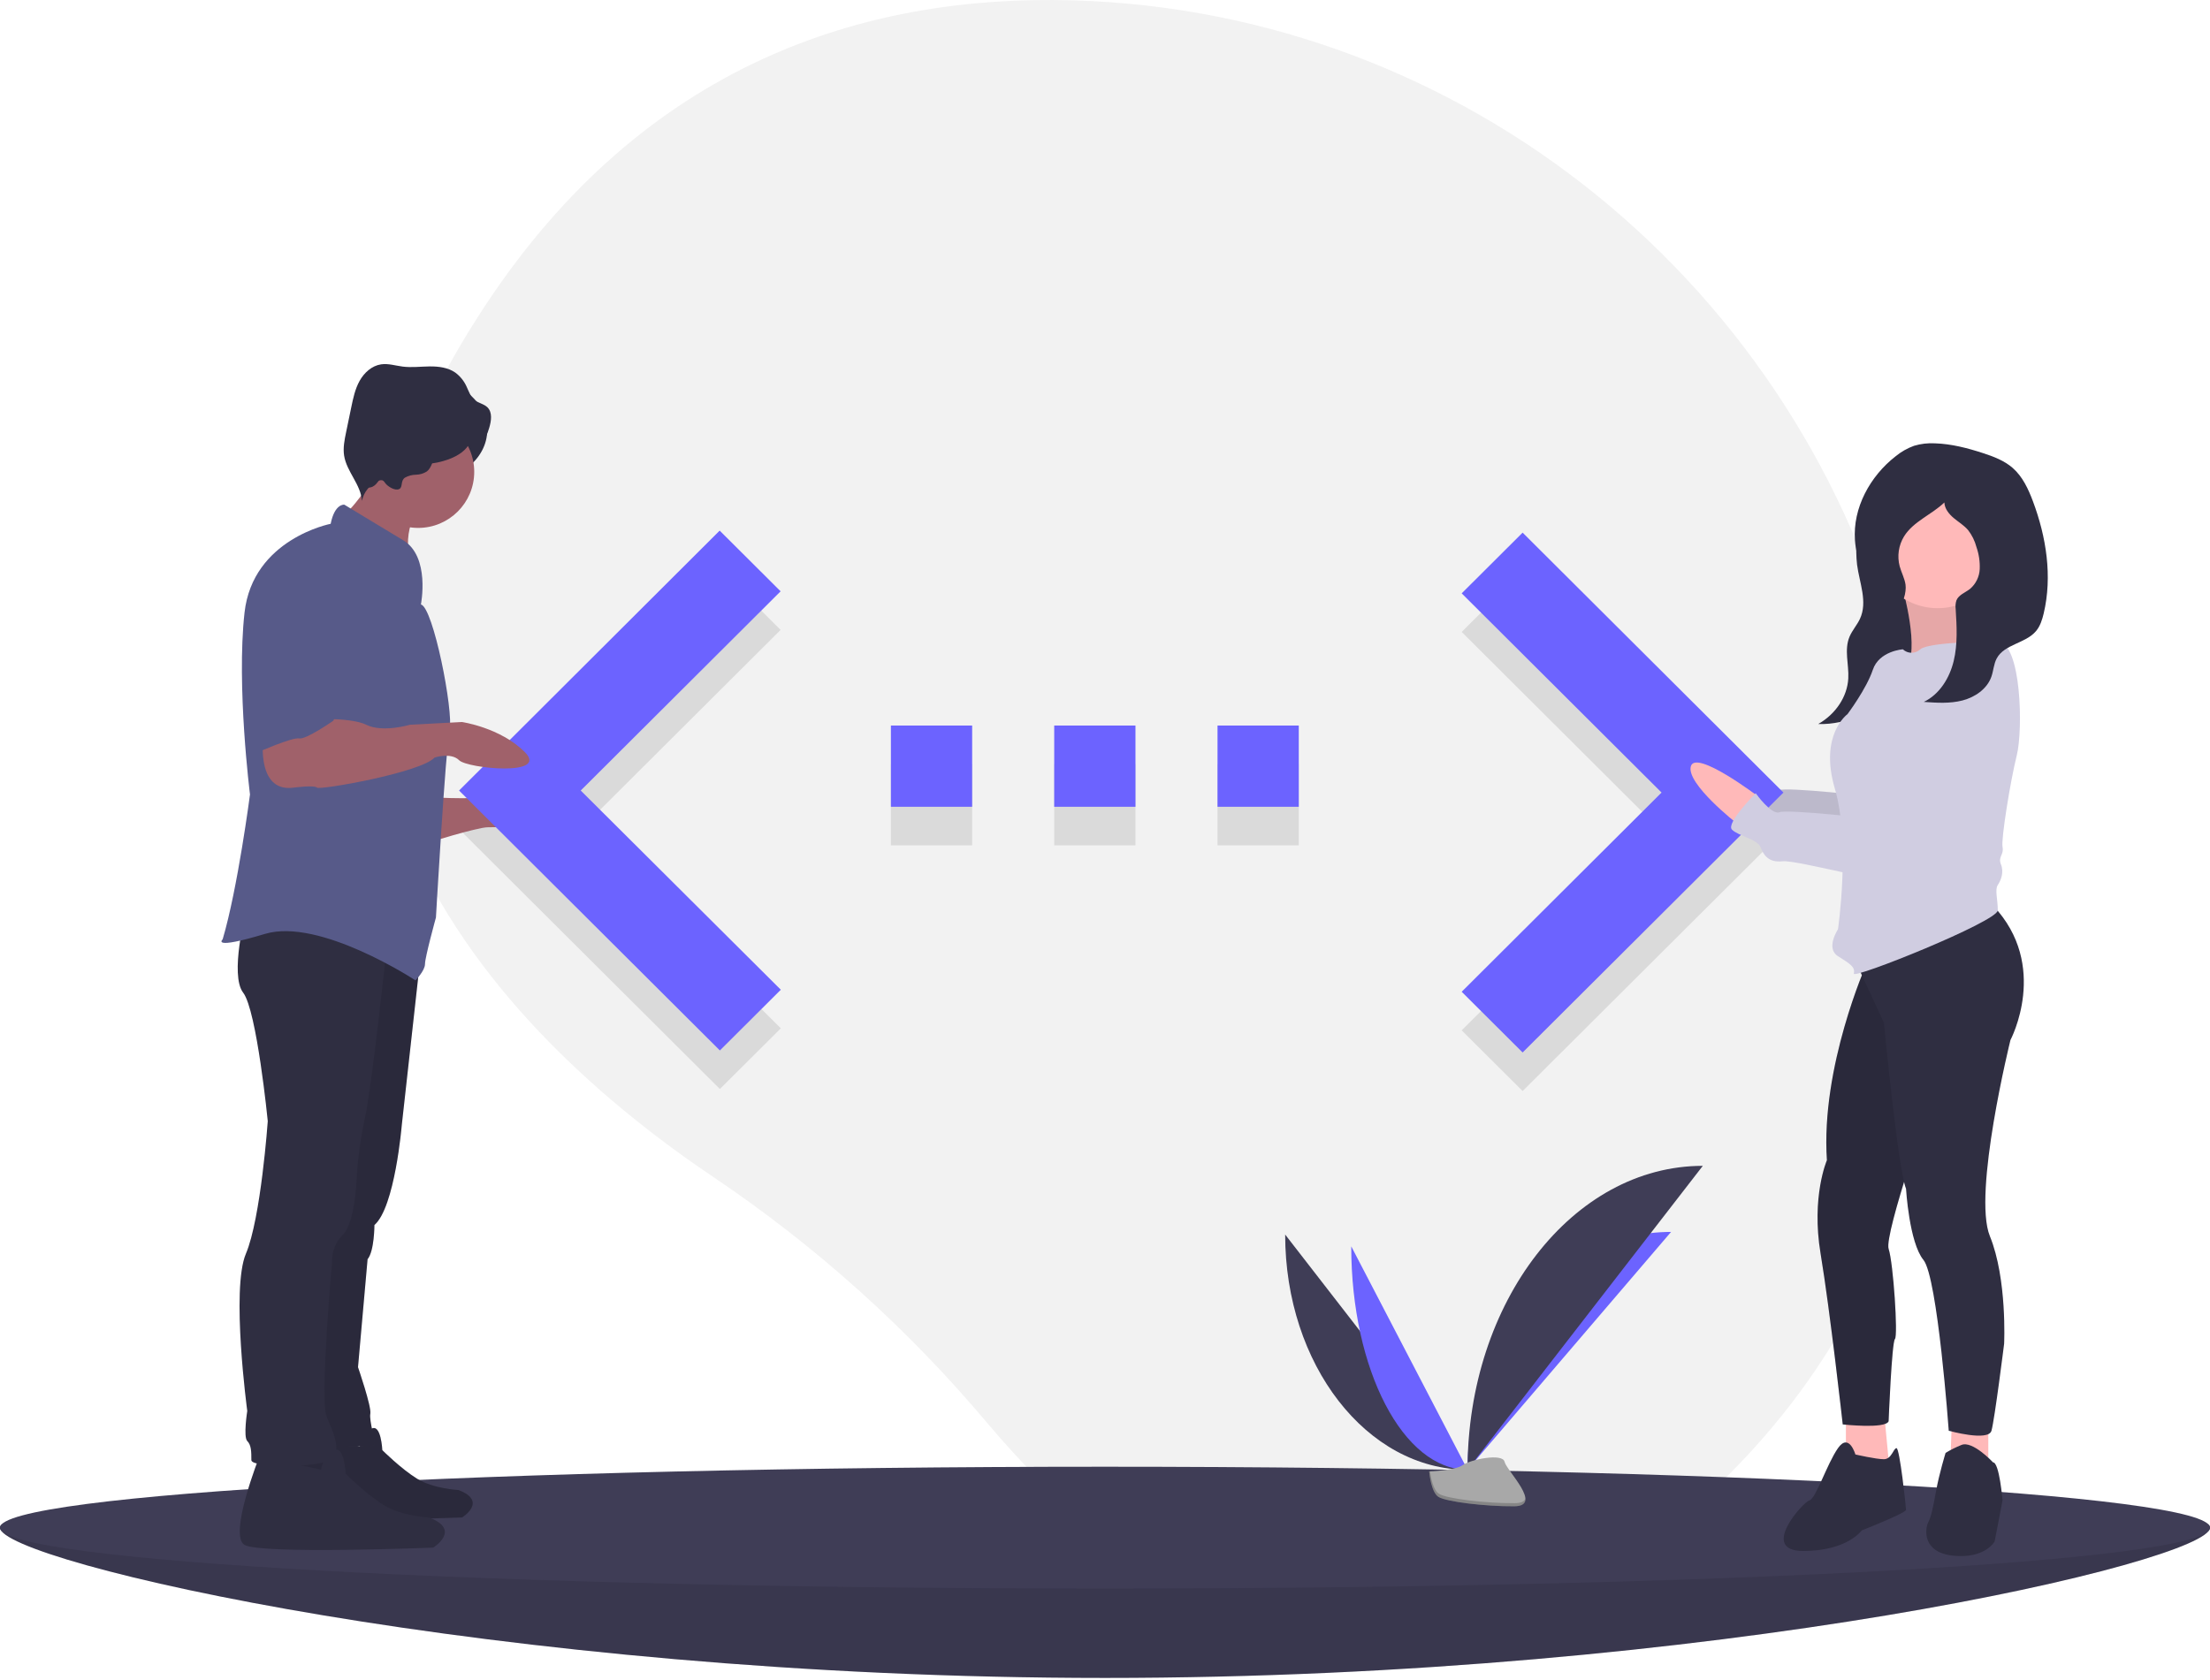 <svg width="722" height="549" viewBox="0 0 722 549" fill="none" xmlns="http://www.w3.org/2000/svg">
<g clip-path="url(#clip0)">
<path d="M620.46 218.583C588.726 93.799 479.077 3.723 350.372 0.11C282.33 -1.8 210.731 20.767 158.601 99.735C65.413 240.9 164.327 338.45 233.288 384.803C266.604 407.243 296.624 434.225 322.477 464.967C369.058 520.242 458.668 588.929 565.389 481.307C642.741 403.302 641.598 301.701 620.46 218.583Z" fill="#F2F2F2"/>
<path opacity="0.1" d="M477.528 336.708L542.827 271.609L477.528 206.509L497.436 186.667L582.643 271.609L497.436 356.55L477.528 336.708Z" fill="black"/>
<path opacity="0.1" d="M291.056 276.254H317.6V249.71H291.056V276.254ZM424.307 249.71H397.763V276.254H424.307V249.71ZM344.409 276.254H370.953V249.71H344.409V276.254Z" fill="black"/>
<path opacity="0.1" d="M255.089 336.045L189.724 270.945L255.023 205.846L235.115 186.004L149.975 270.945L235.181 355.886L255.089 336.045Z" fill="black"/>
<path d="M722 499.224C722 510.219 560.375 548.331 361 548.331C161.625 548.331 0 510.219 0 499.224C0 488.229 161.625 508.515 361 508.515C560.375 508.515 722 488.229 722 499.224Z" fill="#3F3D56"/>
<path opacity="0.1" d="M722 499.224C722 510.219 560.375 548.331 361 548.331C161.625 548.331 0 510.219 0 499.224C0 488.229 161.625 508.515 361 508.515C560.375 508.515 722 488.229 722 499.224Z" fill="black"/>
<path d="M361 519.132C560.375 519.132 722 510.219 722 499.224C722 488.229 560.375 479.316 361 479.316C161.625 479.316 0 488.229 0 499.224C0 510.219 161.625 519.132 361 519.132Z" fill="#3F3D56"/>
<path d="M419.859 403.439C419.859 445.921 446.51 480.296 479.445 480.296L419.859 403.439Z" fill="#3F3D56"/>
<path d="M479.444 480.296C479.444 437.338 509.185 402.576 545.938 402.576L479.444 480.296Z" fill="#6C63FF"/>
<path d="M441.447 407.291C441.447 447.643 458.442 480.296 479.444 480.296L441.447 407.291Z" fill="#6C63FF"/>
<path d="M479.444 480.296C479.444 425.405 513.82 380.987 556.301 380.987L479.444 480.296Z" fill="#3F3D56"/>
<path d="M466.909 480.838C466.909 480.838 475.359 480.578 477.906 478.764C480.453 476.951 490.905 474.786 491.536 477.694C492.168 480.602 504.235 492.159 494.695 492.236C485.155 492.313 472.528 490.75 469.986 489.201C467.444 487.653 466.909 480.838 466.909 480.838Z" fill="#A8A8A8"/>
<path opacity="0.2" d="M494.865 491.223C485.325 491.3 472.698 489.737 470.156 488.189C468.221 487.01 467.449 482.779 467.191 480.827C467.013 480.835 466.909 480.838 466.909 480.838C466.909 480.838 467.444 487.653 469.986 489.201C472.528 490.75 485.155 492.313 494.695 492.236C497.449 492.213 498.4 491.234 498.348 489.783C497.966 490.659 496.915 491.207 494.865 491.223Z" fill="black"/>
<path d="M574.37 254.062C574.37 254.062 553.939 238.55 552.388 244.236C550.837 249.922 567.379 262.846 567.379 262.846L574.37 254.062Z" fill="#FFB9B9"/>
<path opacity="0.1" d="M574.37 254.062C574.37 254.062 553.939 238.55 552.388 244.236C550.837 249.922 567.379 262.846 567.379 262.846L574.37 254.062Z" fill="black"/>
<path d="M641.819 204.949C641.819 204.949 617.523 248.372 617.006 254.575C616.489 260.778 616.489 261.295 614.421 260.778C612.354 260.261 583.922 257.16 581.337 258.194C578.752 259.227 573.583 251.99 573.583 251.99C573.583 251.99 563.761 261.812 565.829 263.88C567.897 265.948 574.1 266.981 575.134 269.566C576.168 272.151 577.719 274.736 582.371 274.219C587.024 273.702 618.557 282.49 622.692 280.939C626.828 279.388 627.862 276.803 629.929 276.803C631.997 276.803 636.133 274.736 636.133 274.219C636.133 273.702 650.607 246.304 650.607 246.304C650.607 246.304 667.666 209.084 641.819 204.949Z" fill="#D0CDE1"/>
<path opacity="0.1" d="M641.819 204.949C641.819 204.949 617.523 248.372 617.006 254.575C616.489 260.778 616.489 261.295 614.421 260.778C612.354 260.261 583.922 257.16 581.337 258.194C578.752 259.227 573.583 251.99 573.583 251.99C573.583 251.99 563.761 261.812 565.829 263.88C567.897 265.948 574.1 266.981 575.134 269.566C576.168 272.151 577.719 274.736 582.371 274.219C587.024 273.702 618.557 282.49 622.692 280.939C626.828 279.388 627.862 276.803 629.929 276.803C631.997 276.803 636.133 274.736 636.133 274.219C636.133 273.702 650.607 246.304 650.607 246.304C650.607 246.304 667.666 209.084 641.819 204.949Z" fill="black"/>
<path d="M606.569 176.322C606.349 179.067 606.393 181.827 606.702 184.564C607.487 190.503 610.221 196.694 607.638 202.238C606.701 204.25 605.113 206.003 604.248 208.04C602.417 212.351 604.077 217.132 603.828 221.721C603.506 227.648 599.736 233.359 594.002 236.607C603.799 236.911 613.116 232.067 619.281 225.466C625.445 218.866 628.878 210.679 631.452 202.487C632.775 198.64 633.623 194.646 633.977 190.594C634.182 188.266 633.909 185.921 633.175 183.702C632.269 181.534 631.077 179.498 629.63 177.648C628.086 175.477 626.5 173.265 624.223 171.65C621.418 169.661 616.009 167.664 612.288 167.953C607.723 168.308 606.761 173.154 606.569 176.322Z" fill="#2F2E41"/>
<path d="M621.658 192.542C621.658 192.542 627.345 212.703 622.692 218.389C618.04 224.075 650.607 215.804 650.607 215.804C650.607 215.804 634.582 199.779 642.336 189.44L621.658 192.542Z" fill="#FFB9B9"/>
<path opacity="0.1" d="M621.658 192.542C621.658 192.542 627.345 212.703 622.692 218.389C618.04 224.075 650.607 215.804 650.607 215.804C650.607 215.804 634.582 199.779 642.336 189.44L621.658 192.542Z" fill="black"/>
<path d="M477.528 324.1L542.827 259L477.528 193.901L497.436 174.059L582.643 259L497.436 343.941L477.528 324.1Z" fill="#6C63FF"/>
<path d="M603.048 461.351V476.342L610.802 485.647L617.522 482.545L615.455 460.834L603.048 461.351Z" fill="#FFB9B9"/>
<path d="M606.15 475.308C606.15 475.308 604.082 468.071 600.463 473.24C596.845 478.41 593.226 489.782 591.158 490.299C589.091 490.816 574.616 506.841 589.09 506.841C603.565 506.841 608.217 500.121 608.217 500.121C608.217 500.121 622.692 494.435 622.692 493.401C622.692 492.367 620.624 473.24 619.59 473.24C618.556 473.24 618.039 476.859 615.454 476.859C612.87 476.859 606.15 475.308 606.15 475.308Z" fill="#2F2E41"/>
<path d="M637.683 463.936L637.166 477.893L649.572 483.062V462.902L637.683 463.936Z" fill="#FFB9B9"/>
<path d="M651.124 477.892C651.124 477.892 644.403 470.655 640.785 472.206C638.995 472.927 637.266 473.791 635.615 474.791C635.615 474.791 633.548 481.511 632.514 487.197C631.48 492.884 630.963 495.468 629.929 497.536C628.895 499.604 627.861 507.358 638.2 508.392C648.539 509.426 651.641 503.739 651.641 503.739L654.225 490.299C654.225 490.299 653.191 477.892 651.124 477.892Z" fill="#2F2E41"/>
<path d="M609.768 315.057C609.768 315.057 594.777 348.658 596.845 379.157C596.845 379.157 591.676 391.047 594.777 409.657C597.879 428.266 602.014 465.486 602.014 465.486C602.014 465.486 615.972 467.037 617.006 464.452C617.006 464.452 618.039 438.605 619.073 437.571C620.107 436.538 618.556 412.758 617.006 408.106C615.455 403.453 631.48 357.446 631.48 357.446L627.344 300.065L609.768 315.057Z" fill="#2F2E41"/>
<path opacity="0.1" d="M609.768 315.057C609.768 315.057 594.777 348.658 596.845 379.157C596.845 379.157 591.676 391.047 594.777 409.657C597.879 428.266 602.014 465.486 602.014 465.486C602.014 465.486 615.972 467.037 617.006 464.452C617.006 464.452 618.039 438.605 619.073 437.571C620.107 436.538 618.556 412.758 617.006 408.106C615.455 403.453 631.48 357.446 631.48 357.446L627.344 300.065L609.768 315.057Z" fill="black"/>
<path d="M605.633 312.989L615.455 334.183C615.455 334.183 620.107 382.259 622.692 388.462C622.692 388.462 623.726 406.038 628.378 411.724C633.031 417.411 636.649 467.554 636.649 467.554C636.649 467.554 649.573 471.172 650.607 467.554C651.64 463.935 654.742 439.122 654.742 439.122C654.742 439.122 655.776 417.928 650.09 403.97C644.403 390.013 656.81 339.87 656.81 339.87C656.81 339.87 669.733 315.574 651.124 295.93L605.633 312.989Z" fill="#2F2E41"/>
<path d="M633.03 198.745C644.736 198.745 654.225 189.256 654.225 177.551C654.225 165.845 644.736 156.356 633.03 156.356C621.325 156.356 611.836 165.845 611.836 177.551C611.836 189.256 621.325 198.745 633.03 198.745Z" fill="#FFB9B9"/>
<path d="M652.675 209.601C652.675 209.601 630.446 209.601 627.344 212.186C626.578 212.915 625.56 213.322 624.501 213.322C623.443 213.322 622.425 212.915 621.658 212.186C621.658 212.186 613.904 212.703 611.836 218.906C609.769 225.109 603.565 233.38 603.565 233.38C603.565 233.38 594.26 240.101 599.43 257.676C604.599 275.252 600.464 303.684 600.464 303.684C600.464 303.684 596.328 309.887 600.464 312.472C604.599 315.057 606.15 316.091 605.633 318.158C605.116 320.226 652.675 301.099 652.675 297.481C652.675 293.862 651.641 290.761 652.675 289.21C653.708 287.659 654.742 285.074 653.708 282.49C652.675 279.905 654.742 279.388 654.225 276.803C653.708 274.218 656.81 255.092 658.878 246.821C660.946 238.55 660.429 210.118 652.675 209.601Z" fill="#D0CDE1"/>
<path d="M574.37 260.265C574.37 260.265 553.939 244.753 552.388 250.439C550.837 256.126 567.379 269.049 567.379 269.049L574.37 260.265Z" fill="#FFB9B9"/>
<path d="M641.819 212.186C641.819 212.186 617.523 255.609 617.006 261.812C616.489 268.015 616.489 268.532 614.421 268.015C612.354 267.498 583.922 264.397 581.337 265.431C578.752 266.464 573.583 259.227 573.583 259.227C573.583 259.227 563.761 269.049 565.829 271.117C567.897 273.185 574.1 274.219 575.134 276.803C576.168 279.388 577.719 281.973 582.371 281.456C587.024 280.939 618.557 289.727 622.692 288.176C626.828 286.625 627.862 284.04 629.929 284.04C631.997 284.04 636.133 281.973 636.133 281.456C636.133 280.939 650.607 253.541 650.607 253.541C650.607 253.541 667.666 216.321 641.819 212.186Z" fill="#D0CDE1"/>
<path d="M622.536 191.092C622.242 188.993 621.167 187.088 620.615 185.042C620.184 183.404 620.088 181.696 620.333 180.02C620.579 178.344 621.161 176.735 622.045 175.29C625.085 170.38 631.054 168.205 635.216 164.202C635.303 166.241 636.717 167.984 638.281 169.295C639.845 170.606 641.639 171.67 642.963 173.223C644.235 174.862 645.162 176.74 645.69 178.747C646.505 181.071 646.871 183.53 646.767 185.991C646.707 187.221 646.398 188.426 645.859 189.533C645.319 190.64 644.56 191.625 643.627 192.429C642.077 193.655 639.911 194.355 639.162 196.183C638.867 197.097 638.782 198.065 638.913 199.017C639.268 204.704 639.599 210.493 638.26 216.032C636.921 221.57 633.64 226.922 628.497 229.377C632.723 229.677 637.038 229.969 641.138 228.902C645.238 227.836 649.159 225.149 650.573 221.156C651.27 219.186 651.336 216.994 652.327 215.154C654.834 210.497 661.759 210.284 665.161 206.234C666.522 204.613 667.181 202.524 667.669 200.464C670.541 188.343 668.523 175.473 664.15 163.81C662.643 159.79 660.767 155.742 657.535 152.917C654.784 150.512 651.271 149.187 647.797 148.056C642.728 146.405 637.505 145.052 632.176 144.878C629.861 144.742 627.54 145.013 625.319 145.678C623.126 146.471 621.085 147.633 619.285 149.115C610.938 155.611 605.254 165.992 606.008 176.542C606.465 182.926 609.17 188.967 612.644 194.342C613.86 196.221 616.731 200.23 619.4 199.048C621.82 197.976 622.853 193.359 622.536 191.092Z" fill="#2F2E41"/>
<path d="M291.056 263.645H317.6V237.101H291.056V263.645ZM424.307 237.101H397.763V263.645H424.307V237.101ZM344.409 263.645H370.953V237.101H344.409V263.645Z" fill="#6C63FF"/>
<path d="M136.839 157.998C149.174 157.998 159.174 150.198 159.174 140.577C159.174 130.955 149.174 123.156 136.839 123.156C124.504 123.156 114.504 130.955 114.504 140.577C114.504 150.198 124.504 157.998 136.839 157.998Z" fill="#2F2E41"/>
<path d="M140.636 260.515C140.636 260.515 160.738 261.855 164.311 259.175C167.885 256.494 183.073 262.748 184.413 266.322C185.753 269.895 162.971 270.342 159.398 270.342C155.824 270.342 138.85 275.702 138.85 275.702L140.636 260.515Z" fill="#A0616A"/>
<path d="M99.243 468.595C99.243 468.595 89.875 492.219 94.763 495.07C99.651 497.921 150.971 495.885 150.971 495.885C150.971 495.885 159.525 490.59 149.749 486.924C149.749 486.924 141.603 486.517 136.308 483.258C131.013 480 124.904 473.89 124.904 473.89C124.904 473.89 124.496 464.93 121.238 466.966C120.263 467.608 119.433 468.448 118.802 469.43C118.171 470.412 117.752 471.515 117.572 472.668L99.243 468.595Z" fill="#2F2E41"/>
<path opacity="0.1" d="M99.243 468.595C99.243 468.595 89.875 492.219 94.763 495.07C99.651 497.921 150.971 495.885 150.971 495.885C150.971 495.885 159.525 490.59 149.749 486.924C149.749 486.924 141.603 486.517 136.308 483.258C131.013 480 124.904 473.89 124.904 473.89C124.904 473.89 124.496 464.93 121.238 466.966C120.263 467.608 119.433 468.448 118.802 469.43C118.171 470.412 117.752 471.515 117.572 472.668L99.243 468.595Z" fill="black"/>
<path d="M255.089 323.436L189.724 258.337L255.023 193.237L235.115 173.396L149.975 258.337L235.181 343.278L255.089 323.436Z" fill="#6C63FF"/>
<path d="M84.798 475.822C84.798 475.822 74.524 501.731 79.885 504.858C85.245 507.985 141.529 505.751 141.529 505.751C141.529 505.751 150.909 499.944 140.189 495.924C140.189 495.924 131.255 495.477 125.448 491.903C119.641 488.33 112.94 481.629 112.94 481.629C112.94 481.629 112.494 471.802 108.92 474.036C107.851 474.74 106.941 475.66 106.249 476.737C105.556 477.814 105.097 479.024 104.9 480.289L84.798 475.822Z" fill="#2F2E41"/>
<path d="M137.509 311.438L131.255 367.722C131.255 367.722 129.022 394.524 122.321 400.331C122.321 400.331 122.321 408.818 120.088 411.498L116.961 446.787C116.961 446.787 121.428 459.741 120.981 461.975C120.535 464.208 122.768 471.355 122.321 472.249C121.875 473.142 100.88 472.249 100.88 472.249L105.347 400.331L119.194 300.271L137.509 311.438Z" fill="#2F2E41"/>
<path opacity="0.1" d="M137.509 311.438L131.255 367.722C131.255 367.722 129.022 394.524 122.321 400.331C122.321 400.331 122.321 408.818 120.088 411.498L116.961 446.787C116.961 446.787 121.428 459.741 120.981 461.975C120.535 464.208 122.768 471.355 122.321 472.249C121.875 473.142 100.88 472.249 100.88 472.249L105.347 400.331L119.194 300.271L137.509 311.438Z" fill="black"/>
<path d="M126.342 309.651C126.342 309.651 121.428 355.661 119.195 365.488C117.79 371.96 116.894 378.532 116.514 385.143C116.514 385.143 116.068 399.437 112.047 403.458C110.871 404.622 109.947 406.016 109.332 407.553C108.717 409.09 108.425 410.737 108.474 412.392C108.474 412.392 104.454 457.508 106.687 462.868C108.921 468.229 111.154 472.696 108.921 476.269C106.687 479.843 82.119 479.843 82.119 477.163C82.119 474.482 82.119 472.249 80.779 470.909C79.439 469.569 80.779 461.082 80.779 461.082C80.779 461.082 75.418 421.326 80.332 409.711C85.246 398.097 87.479 366.382 87.479 366.382C87.479 366.382 83.906 330.199 79.439 324.392C74.972 318.585 80.332 298.037 80.332 298.037L126.342 309.651Z" fill="#2F2E41"/>
<path d="M113.766 166.771C114.285 167.954 115.528 168.613 116.66 169.236C123.218 172.85 128.708 178.088 134.116 183.266C132.767 178.693 133.054 173.792 134.929 169.407C135.575 167.912 136.422 166.304 135.96 164.742C135.621 163.593 134.642 162.765 133.695 162.032C131.488 160.325 129.181 158.752 126.787 157.319C125.114 156.318 121.676 153.655 119.756 153.945C119.656 156.538 119.603 158.856 118.467 161.28C118.198 161.855 113.964 167.224 113.766 166.771Z" fill="#A0616A"/>
<path d="M136.615 172.516C146.73 172.516 154.93 164.316 154.93 154.201C154.93 144.086 146.73 135.886 136.615 135.886C126.5 135.886 118.301 144.086 118.301 154.201C118.301 164.316 126.5 172.516 136.615 172.516Z" fill="#A0616A"/>
<path d="M137.509 197.531C137.509 197.531 140.636 181.896 131.702 176.536C122.768 171.175 112.494 164.922 112.494 164.922C112.494 164.922 109.367 164.475 108.027 171.175C108.027 171.175 82.565 176.089 79.885 200.211C77.205 224.332 81.672 259.621 81.672 259.621C81.672 259.621 77.651 290.443 72.738 306.971C72.738 306.971 68.718 310.545 86.585 305.184C104.453 299.824 135.722 320.372 135.722 320.372C135.722 320.372 138.849 317.245 138.849 315.012C138.849 312.778 142.422 299.824 142.422 299.824C142.422 299.824 145.549 244.88 146.889 238.627C148.229 232.373 141.529 198.424 137.509 197.531Z" fill="#575A89"/>
<path d="M132.3 156.088C133.4 155.478 134.634 155.149 135.891 155.131C137.151 155.112 138.38 154.746 139.445 154.072C141.175 152.744 141.302 150.177 142.567 148.401C144.399 145.83 148.055 145.52 151.21 145.649C153.14 145.727 155.218 145.843 156.843 144.799C158.511 143.727 159.267 141.709 159.83 139.807C160.495 137.559 160.925 134.809 159.277 133.142C158.132 131.984 156.325 131.755 155.054 130.738C153.735 129.684 153.193 127.968 152.476 126.439C151.661 124.577 150.371 122.961 148.735 121.753C146.337 120.087 143.273 119.713 140.352 119.744C137.431 119.775 134.498 120.16 131.6 119.801C129.225 119.507 126.857 118.717 124.489 119.068C121.473 119.514 118.977 121.79 117.491 124.452C116.004 127.115 115.366 130.154 114.748 133.14L113.066 141.261C112.544 143.78 112.02 146.366 112.423 148.907C113.258 154.173 117.916 158.36 118.237 163.683C118.543 162.213 119.208 160.842 120.175 159.693C121.141 158.544 122.377 157.653 123.773 157.099C124.123 156.928 124.52 156.88 124.901 156.962C125.364 157.11 125.634 157.573 125.926 157.961C126.691 158.978 129.095 160.522 130.458 159.8C131.677 159.154 130.767 157.127 132.3 156.088Z" fill="#2F2E41"/>
<path d="M86.139 239.52C86.139 239.52 83.012 259.175 95.966 257.388C95.966 257.388 102.667 256.494 103.56 257.388C104.454 258.281 137.509 252.474 141.976 247.561C141.976 247.561 147.336 245.774 150.017 248.454C152.697 251.134 179.499 253.814 171.458 245.774C163.418 237.733 150.91 235.947 150.91 235.947L133.936 236.84C133.936 236.84 125.002 239.52 119.641 236.84C114.281 234.16 99.093 235.053 99.093 235.053L86.139 239.52Z" fill="#A0616A"/>
<path d="M104.454 177.429C104.454 177.429 84.353 179.663 84.353 208.698V245.774C84.353 245.774 95.52 240.86 97.753 241.307C99.987 241.753 108.921 235.5 108.921 235.5C108.921 235.5 119.195 211.378 118.301 204.678C117.408 197.977 117.855 178.323 104.454 177.429Z" fill="#575A89"/>
<path d="M136.615 151.744C146.113 151.744 153.813 147.744 153.813 142.81C153.813 137.876 146.113 133.876 136.615 133.876C127.117 133.876 119.417 137.876 119.417 142.81C119.417 147.744 127.117 151.744 136.615 151.744Z" fill="#2F2E41"/>
<path d="M120.534 159.338C123.865 159.338 126.565 152.638 126.565 144.374C126.565 136.109 123.865 129.409 120.534 129.409C117.204 129.409 114.504 136.109 114.504 144.374C114.504 152.638 117.204 159.338 120.534 159.338Z" fill="#2F2E41"/>
</g>
<defs>
<clipPath id="clip0">
<rect width="722" height="548.331" fill="white"/>
</clipPath>
</defs>
</svg>
